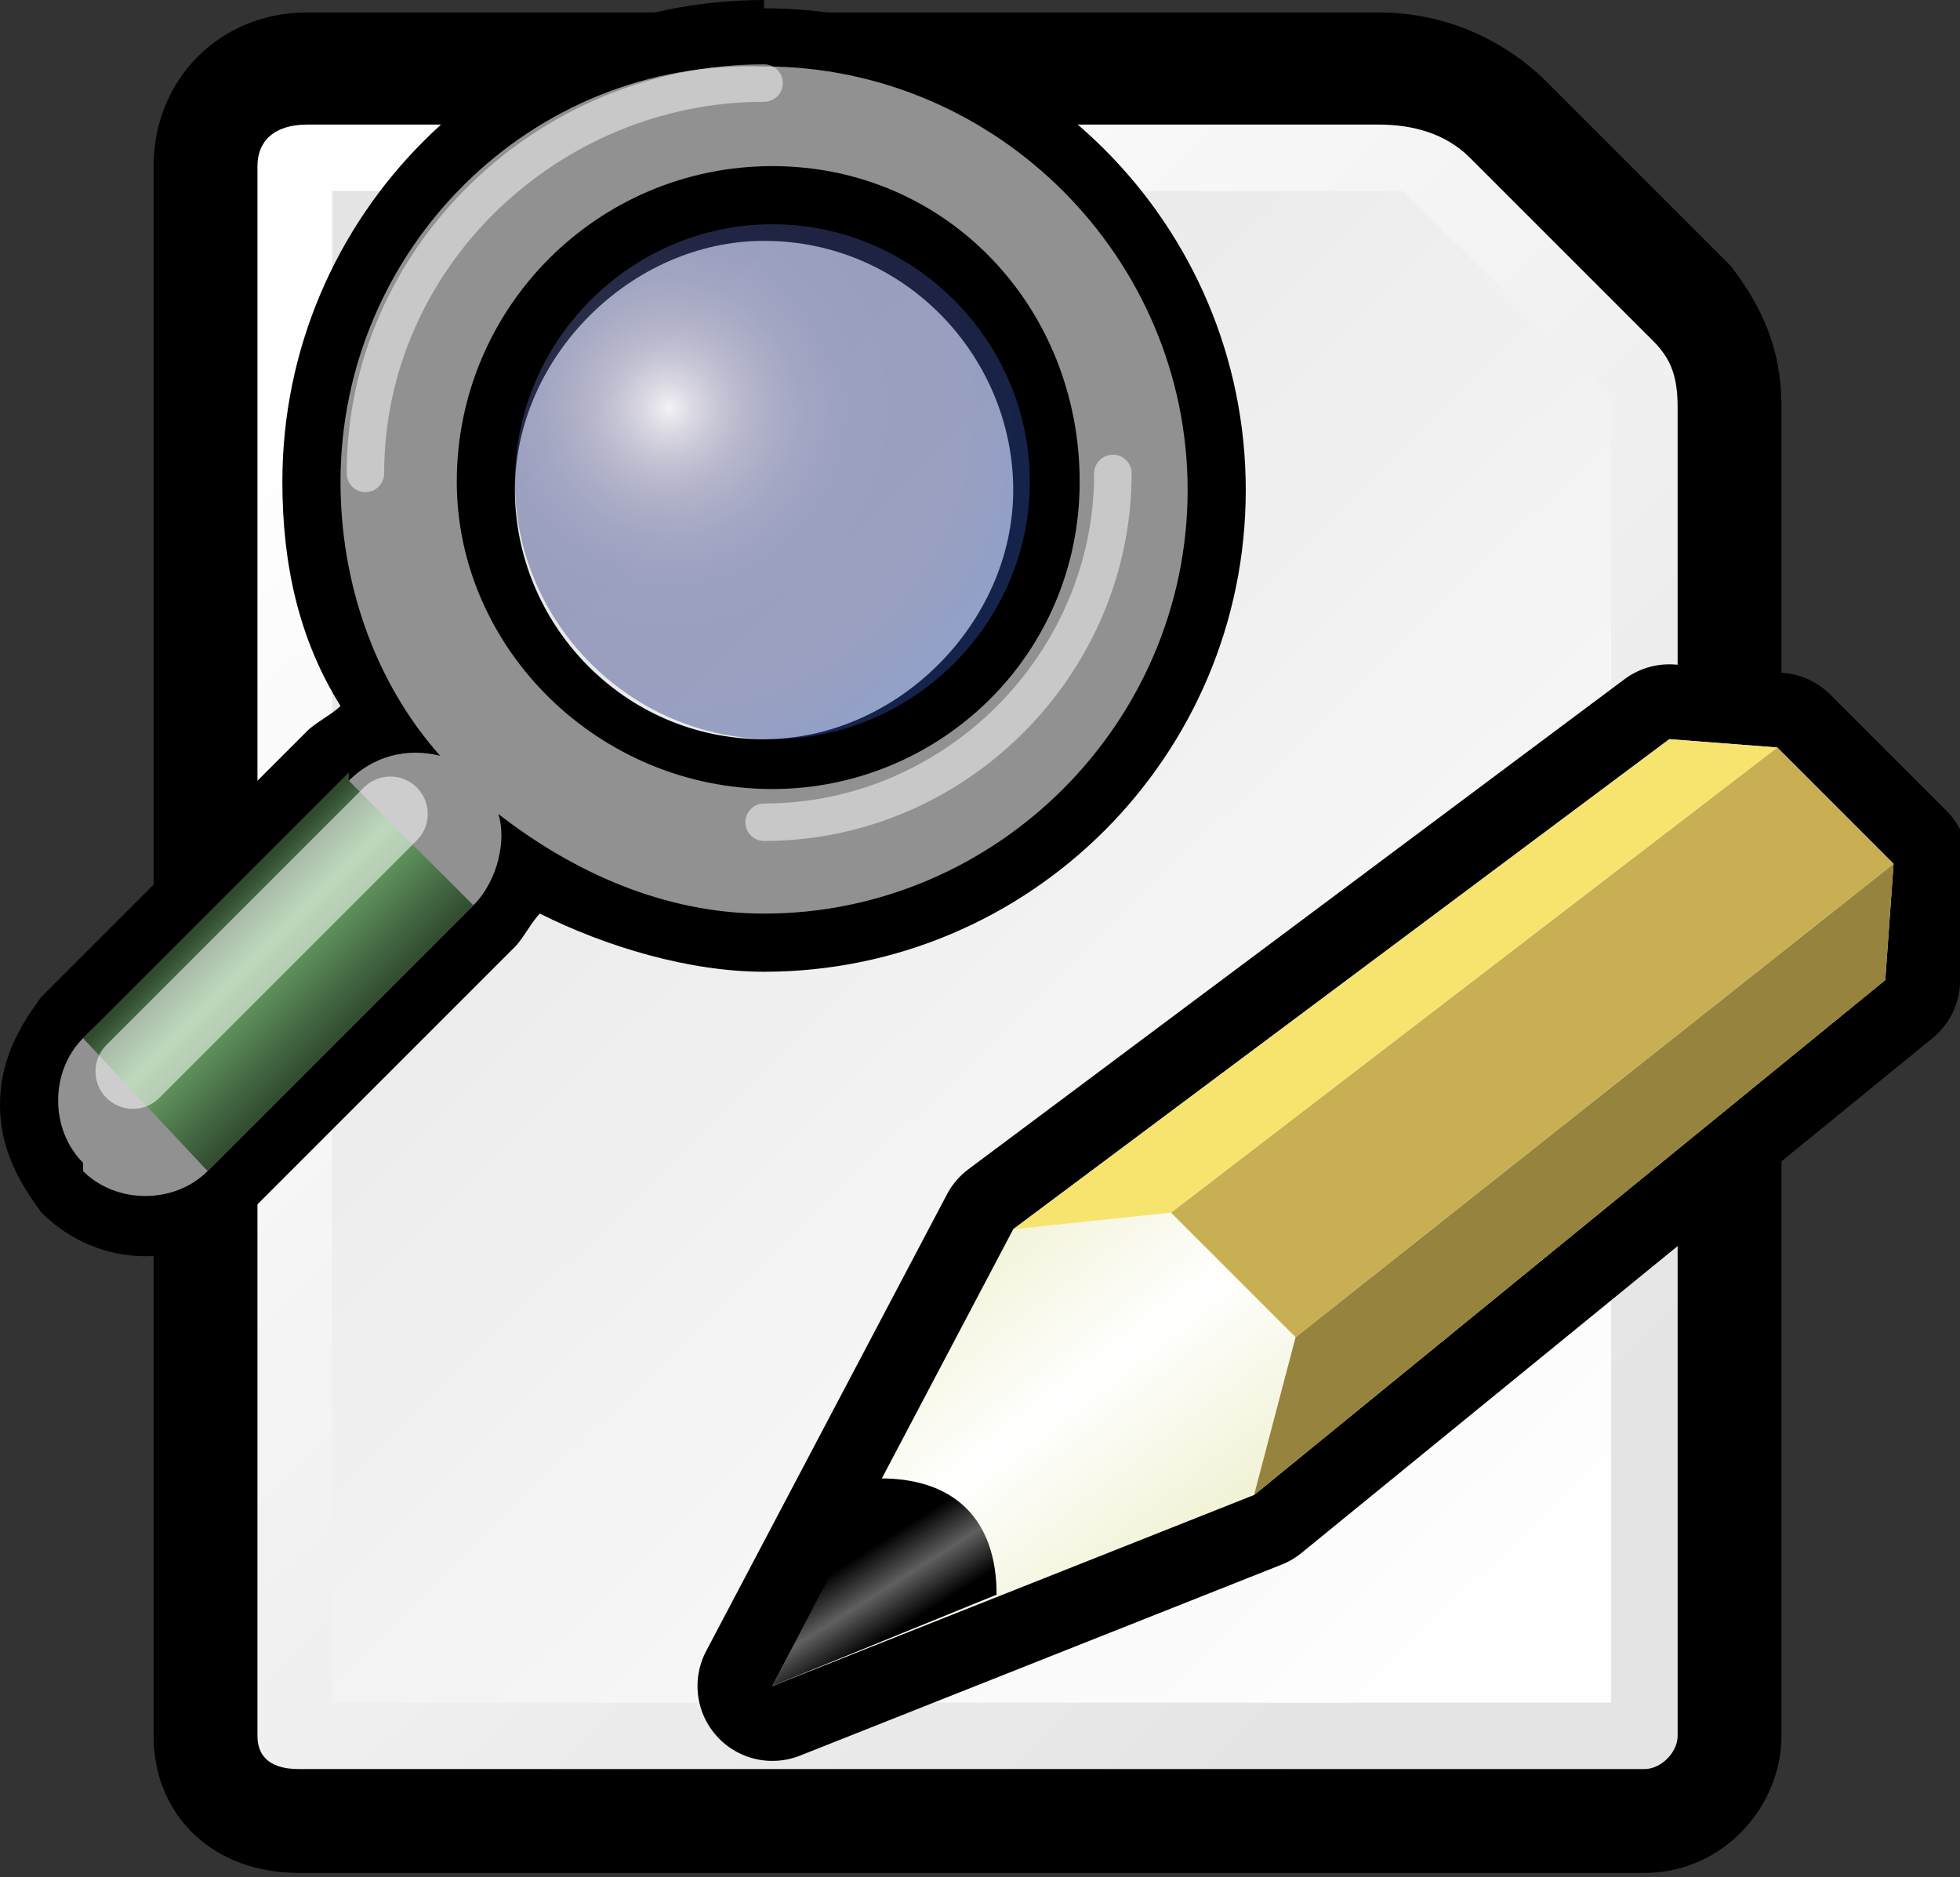 <?xml version="1.0" encoding="iso-8859-1"?>
<!-- Generator: Adobe Illustrator 9.0, SVG Export Plug-In  -->
<!DOCTYPE svg PUBLIC "-//W3C//DTD SVG 20000303 Stylable//EN"   "http://www.w3.org/TR/2000/03/WD-SVG-20000303/DTD/svg-20000303-stylable.dtd">
<svg  width="23.6px" height="22.6px" viewBox="0 0 23.6 22.6" xml:space="preserve">
	<rect x="0" y="0" width="23.6" height="22.6" fill="#333333" stroke="none"/>
	<g id="Layer_x0020_2" style="fill-rule:nonzero;clip-rule:nonzero;fill:none;stroke:#FFFFFF;stroke-width:0.451;stroke-linecap:round;stroke-miterlimit:4;">
		<path style="fill:#000000;stroke:#000000;stroke-width:0.901;stroke-linecap:butt;" d="M3.7,0.6C2.9,0.6,2.3,1.2,2.3,2v18.9c0,0.7,0.5,1.2,1.3,1.2h16.2c0.7,0,1.2-0.6,1.2-1.2v-16c0-0.6-0.2-1-0.5-1.4l-2.2-2.2c-0.4-0.4-1-0.7-1.7-0.7H3.7z"/>
		<linearGradient id="aigrd1" gradientUnits="userSpaceOnUse" x1="18.148" y1="19.3" x2="3.938" y2="4.754">
			<stop  offset="0" style="stop-color:#E4E4E4"/>
			<stop  offset="1" style="stop-color:#FEFEFE"/>
		</linearGradient>
		<path style="fill:url(#aigrd1);stroke:none;" d="M16.6,1.5H3.7C3.3,1.5,3.1,1.7,3.1,2v18.9c0,0.2,0.1,0.4,0.5,0.4h16.2c0.2,0,0.4-0.2,0.4-0.4v-16c0-0.4-0.1-0.6-0.3-0.8l-2.2-2.2c-0.3-0.3-0.7-0.4-1.1-0.4z"/>
		<linearGradient id="aigrd2" gradientUnits="userSpaceOnUse" x1="3.722" y1="4.476" x2="18.091" y2="19.217">
			<stop  offset="0" style="stop-color:#E4E4E4"/>
			<stop  offset="1" style="stop-color:#FEFEFE"/>
		</linearGradient>
		<path style="fill:url(#aigrd2);stroke:none;" d="M4,2.3C4,3.8,4,19,4,20.5c1.5,0,13.9,0,15.4,0c0-1.5,0-15.1,0-15.7c-0.4-0.4-2.1-2.1-2.5-2.5c-0.6,0-11.5,0-12.9,0z"/>
		<path style="stroke:#000000;stroke-width:1.803;stroke-linejoin:round;" d="M9.3,20.3l2.9-5.5l7.9-5.9L21.4,9l1.4,1.4l-0.1,1.4L15.1,18l-5.8,2.3z"/>
		<linearGradient id="aigrd3" gradientUnits="userSpaceOnUse" x1="162.504" y1="-7.47" x2="166.68" y2="-10.702" gradientTransform="matrix(0 -1 1 0 24.643 179.329)">
			<stop  offset="0" style="stop-color:#EFF0CE"/>
			<stop  offset="0.5" style="stop-color:#FFFFFF"/>
			<stop  offset="1" style="stop-color:#EFF0CE"/>
		</linearGradient>
		<path style="fill:url(#aigrd3);stroke:none;" d="M9.3,20.3l2.9-5.5l7.9-5.9L21.4,9l1.4,1.4l-0.1,1.4L15.1,18l-5.8,2.3z"/>
		<path style="fill:#96833E;stroke:none;" d="M15.6,16.1l7.2-5.7l-0.1,1.4L15.1,18l0.5-1.9z"/>
		<path style="fill:#C8AF53;stroke:none;" d="M14.1,14.6L21.4,9l1.4,1.4l-7.2,5.7l-1.5-1.5z"/>
		<path style="fill:#F7E46E;stroke:none;" d="M12.2,14.8l7.9-5.9L21.4,9l-7.3,5.6l-1.9,0.2z"/>
		<linearGradient id="aigrd4" gradientUnits="userSpaceOnUse" x1="159.585" y1="-14.004" x2="160.443" y2="-14.548" gradientTransform="matrix(0 -1 1 0 24.643 179.329)">
			<stop  offset="0" style="stop-color:#000000"/>
			<stop  offset="0.5" style="stop-color:#616061"/>
			<stop  offset="1" style="stop-color:#000000"/>
		</linearGradient>
		<path style="fill:url(#aigrd4);stroke:none;" d="M10.6,17.8c0.9,0,1.4,0.5,1.4,1.4l-2.7,1.1l1.3-2.5z"/>
		<path style="fill:#000000;stroke:none;" d="M9.2,0C6,0,3.4,2.6,3.4,5.8c0,1,0.2,1.9,0.7,2.7C4,8.6,3.8,8.7,3.7,8.8L0.5,12C0.2,12.4,0,12.8,0,13.3c0,0.5,0.2,0.9,0.5,1.3c0.7,0.7,1.8,0.7,2.5,0l3.2-3.2c0.1-0.1,0.2-0.3,0.3-0.4c0.8,0.4,1.8,0.7,2.7,0.7c3.2,0,5.8-2.6,5.8-5.8
			c0-3.2-2.6-5.8-5.8-5.8z M9.2,8.9c-1.7,0-3-1.4-3-3s1.4-3,3-3c1.7,0,3,1.4,3,3s-1.4,3-3,3z"/>
		<path style="fill:#919191;stroke:none;" d="M1,14.1c0.4,0.4,1.1,0.4,1.5,0l3.2-3.2C6,10.6,6.1,10.1,6,9.8c0.9,0.7,2,1.2,3.2,1.2c2.8,0,5.1-2.3,5.1-5.1c0-2.8-2.3-5.1-5.1-5.1C6.4,0.7,4.1,3,4.1,5.8c0,1.2,0.4,2.4,1.2,3.3C4.9,9,4.5,9.1,4.2,9.4L1,12.5c-0.4,0.4-0.4,1.1,0,1.5z
			 M5.5,5.8c0-2.1,1.7-3.8,3.8-3.8c2.1,0,3.7,1.7,3.7,3.8s-1.7,3.7-3.7,3.7c-2.1,0-3.8-1.7-3.8-3.7z"/>
		<linearGradient id="aigrd5" gradientUnits="userSpaceOnUse" x1="-5.618" y1="10.95" x2="-7.139" y2="12.471" gradientTransform="matrix(-1 0 0 1 -2.992 0)">
			<stop  offset="0" style="stop-color:#304A2F"/>
			<stop  offset="0.332" style="stop-color:#6FAB6C"/>
			<stop  offset="1" style="stop-color:#304A2F"/>
		</linearGradient>
		<path style="fill:url(#aigrd5);stroke:none;" d="M4.2,9.4l1.5,1.5l-3.2,3.2L1,12.5l3.2-3.2z"/>
		<path style="opacity:0.54;stroke-width:0.901;" d="M4.7,9.8l-3.1,3.1"/>
		<path style="opacity:0.5;" d="M9.2,1C6.6,1,4.4,3.1,4.4,5.7"/>
		<path style="opacity:0.5;" d="M9.2,9.9c2.3,0,4.2-1.9,4.2-4.2"/>
		<radialGradient id="aigrd6" cx="-11.046" cy="4.912" r="4.433" fx="-11.046" fy="4.912" gradientTransform="matrix(-1 0 0 1 -2.992 0)" gradientUnits="userSpaceOnUse">
			<stop  offset="0" style="stop-color:#FFFFFF"/>
			<stop  offset="1.256170e-002" style="stop-color:#F5F3F8"/>
			<stop  offset="7.182755e-002" style="stop-color:#C7C4D9"/>
			<stop  offset="0.136" style="stop-color:#A19FC1"/>
			<stop  offset="0.203" style="stop-color:#8182AF"/>
			<stop  offset="0.276" style="stop-color:#696CA2"/>
			<stop  offset="0.355" style="stop-color:#555C99"/>
			<stop  offset="0.444" style="stop-color:#495193"/>
			<stop  offset="0.552" style="stop-color:#424C8F"/>
			<stop  offset="0.73" style="stop-color:#3F4A8E"/>
			<stop  offset="0.839" style="stop-color:#3A4A92"/>
			<stop  offset="0.997" style="stop-color:#2C499E"/>
			<stop  offset="1" style="stop-color:#2C499E"/>
		</radialGradient>
		<path style="opacity:0.47;fill:url(#aigrd6);stroke:none;" d="M6.2,5.8c0,1.7,1.4,3.1,3.1,3.1c1.7,0,3.1-1.4,3.1-3.1c0-1.7-1.4-3.1-3.1-3.1c-1.7,0-3.1,1.4-3.1,3.1z"/>
	</g>
</svg>
